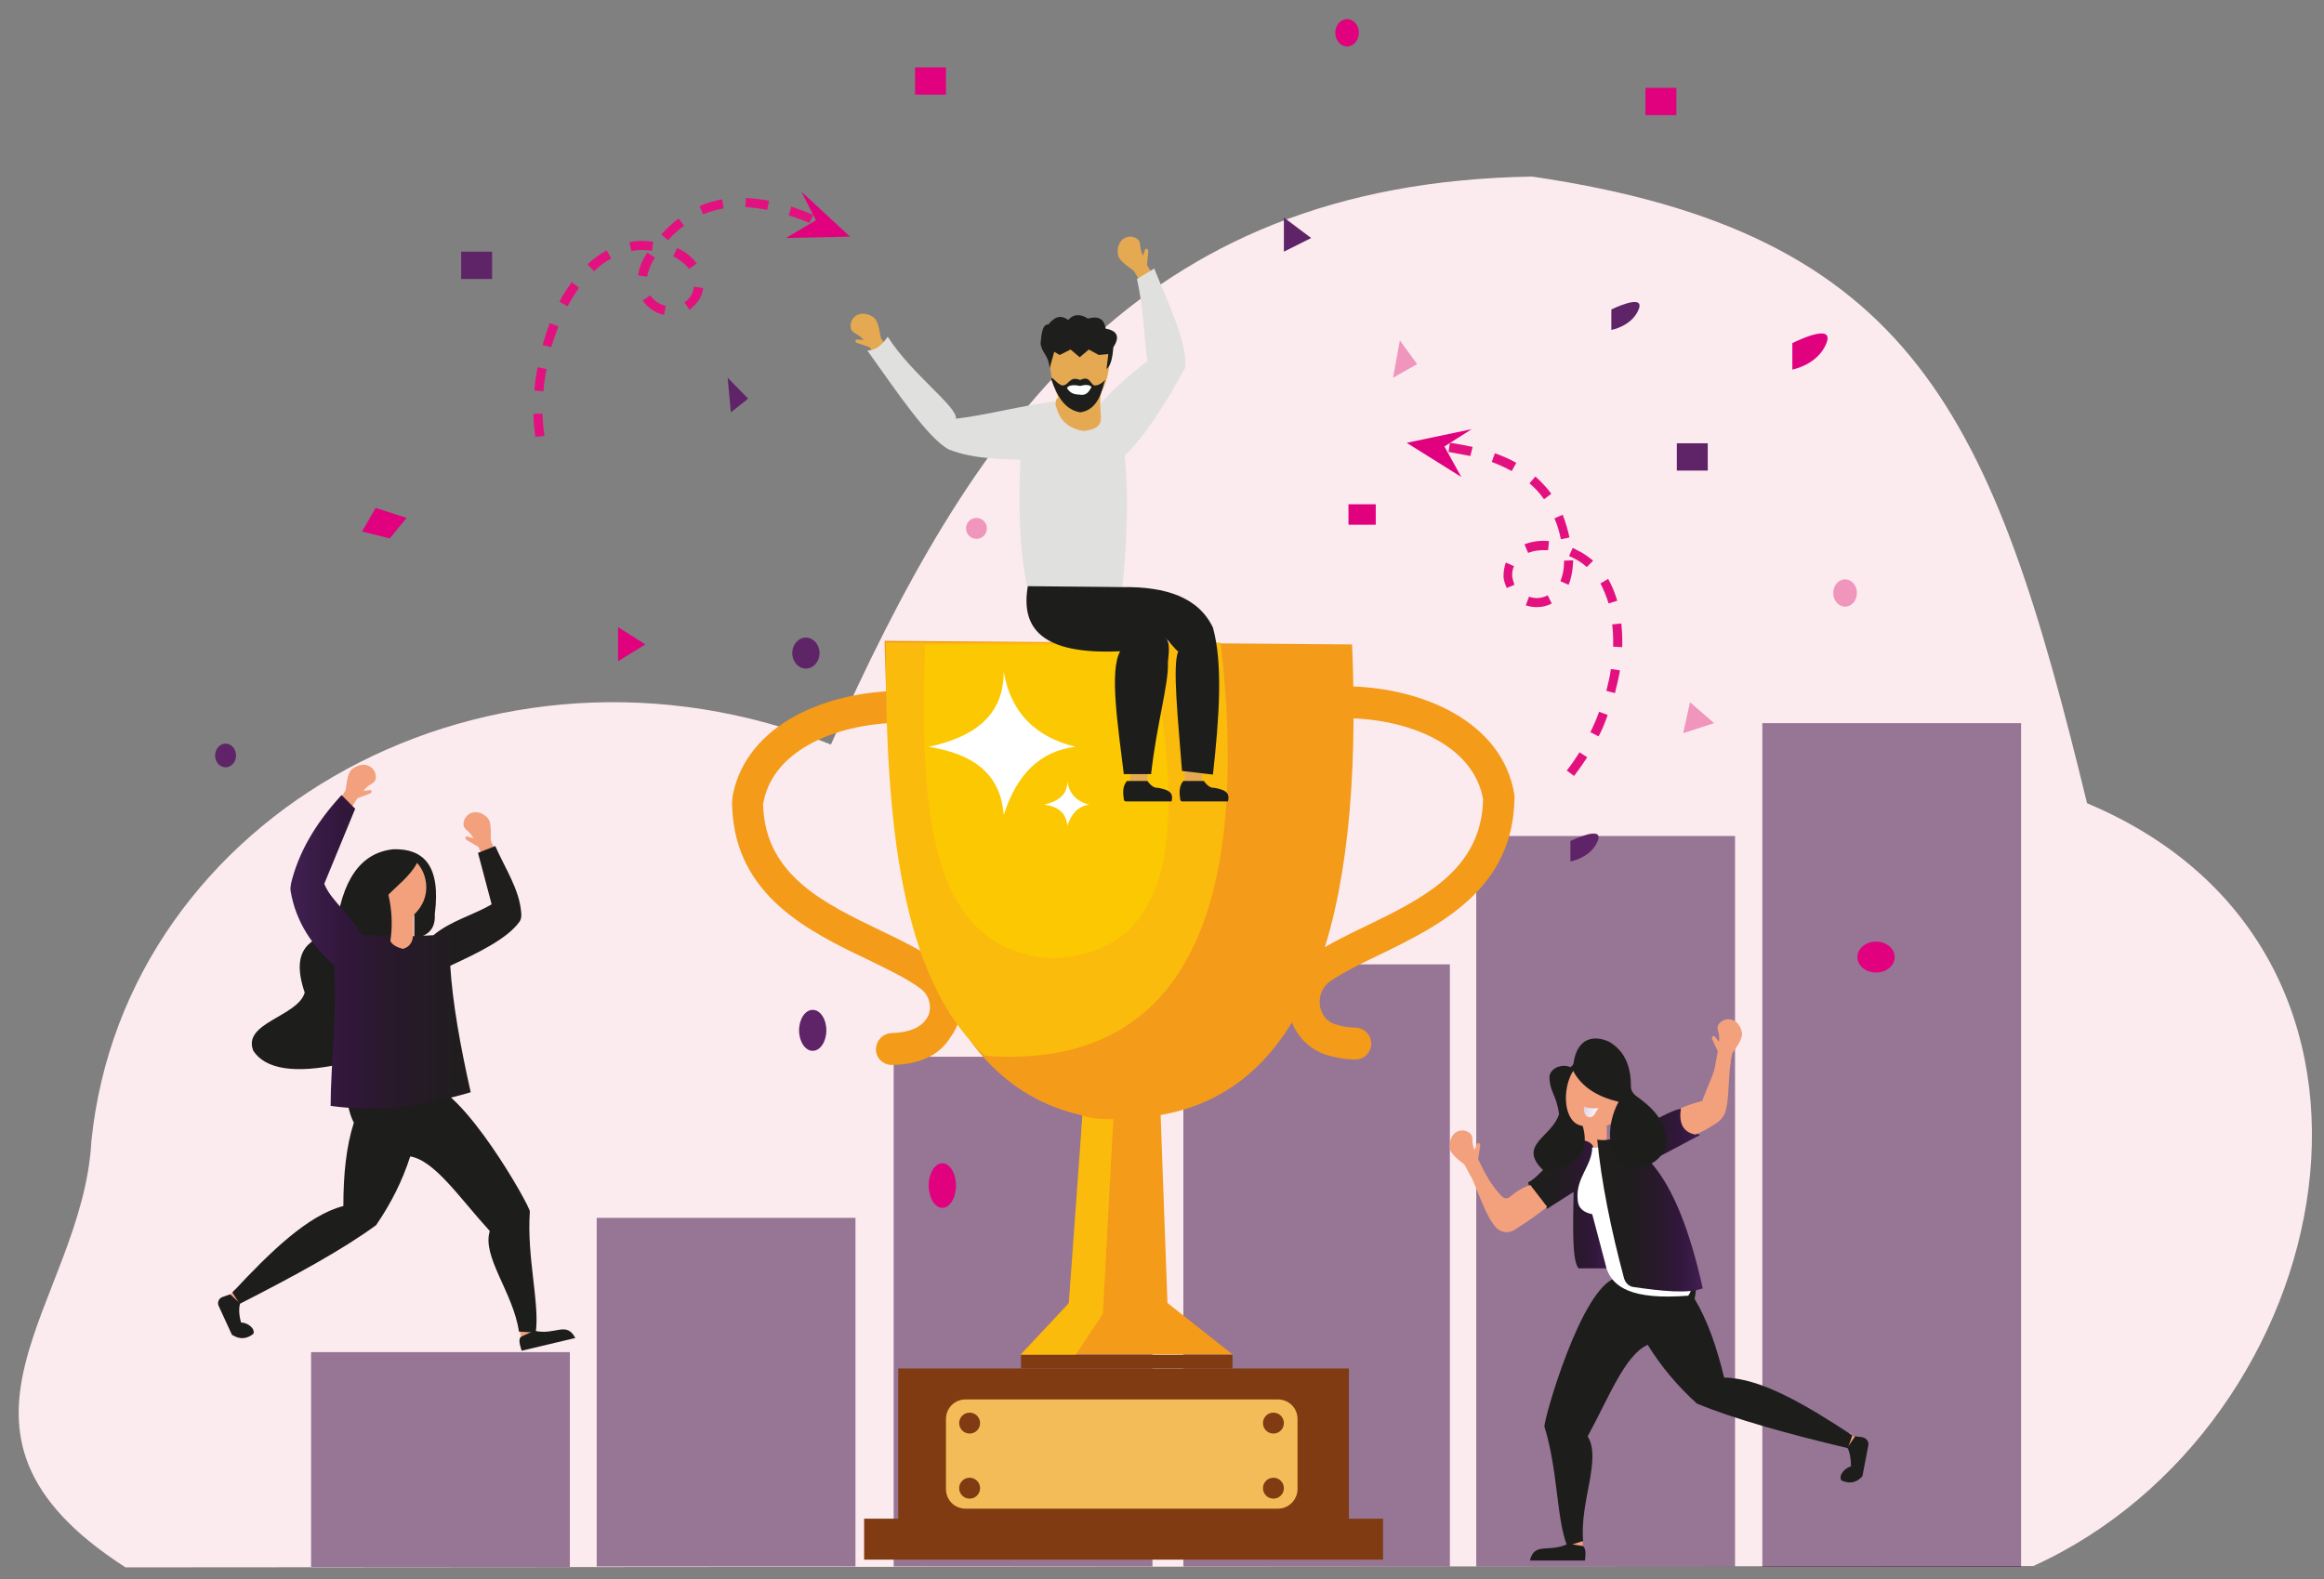<svg width="384" height="261" viewBox="0 0 384 261" fill="none" xmlns="http://www.w3.org/2000/svg">
<rect x="0" y="0" width="384" height="261" fill="#808080" stroke="none"/>
<path d="M344.848 132.756C329.293 68.747 316.368 38.435 253.169 29.184C187.416 30.237 160.363 71.455 137.293 123.053C81.384 100.714 20.665 134.336 15.104 188.567C13.677 215.569 -14.504 236.404 20.74 259.044L335.981 258.818C386.63 235.802 403.613 157.427 344.848 132.756Z" fill="#FBEBEF"/>
<path opacity="0.58" d="M94.159 223.467H51.4V258.969H94.159V223.467Z" fill="#502055"/>
<path opacity="0.58" d="M141.351 201.278H98.593V258.894H141.351V201.278Z" fill="#502055"/>
<path opacity="0.58" d="M190.422 174.652H147.664V258.894H190.422V174.652Z" fill="#502055"/>
<path opacity="0.58" d="M239.568 159.383H195.532V258.894H239.568V159.383Z" fill="#502055"/>
<path opacity="0.58" d="M286.685 138.172H243.926V258.894H286.685V138.172Z" fill="#502055"/>
<path opacity="0.58" d="M333.952 119.519H291.194V258.969H333.952V119.519Z" fill="#502055"/>
<path d="M223.411 106.506L146.16 105.904C146.987 146.22 153.374 178.714 178.849 184.355L177.121 214.817L168.629 223.843H203.647L192.901 215.344L191.774 184.28C215.671 180.143 225.365 152.764 223.411 106.506Z" fill="#F49B1A"/>
<path d="M224.012 175.103C222.209 175.103 220.481 174.802 218.752 174.2C215.521 172.997 213.342 170.139 212.891 166.679C212.44 163.144 214.018 159.759 216.873 157.803C219.353 156.149 222.359 154.644 225.515 153.14C234.984 148.552 244.828 143.813 245.053 132.079C243.4 122.903 232.429 118.766 222.284 118.691C220.856 118.691 219.654 117.487 219.654 116.058C219.654 114.629 220.856 113.426 222.284 113.426C234.758 113.501 248.285 119.142 250.239 131.402V131.628V131.854C250.088 147.047 237.689 153.065 227.77 157.879C224.764 159.308 221.908 160.737 219.804 162.166C218.527 163.068 217.926 164.498 218.076 166.077C218.151 166.754 218.602 168.559 220.48 169.236C221.608 169.612 222.735 169.838 223.937 169.838C225.365 169.838 226.567 171.041 226.567 172.47C226.567 173.9 225.44 175.103 224.012 175.103Z" fill="#F49B1A"/>
<path d="M147.363 176.005C145.935 176.005 144.733 174.877 144.733 173.448C144.733 172.019 145.86 170.815 147.288 170.74C150.068 170.665 152.022 169.913 152.999 168.484C153.6 167.732 153.75 166.829 153.6 165.851C153.45 164.873 152.924 164.046 152.172 163.444C149.993 161.79 146.837 160.285 143.455 158.63C133.686 153.967 121.587 148.1 120.986 133.508C120.911 132.756 120.986 132.079 121.061 131.553V131.477C123.391 119.593 136.692 114.253 148.866 114.178C150.293 114.178 151.496 115.381 151.496 116.81C151.496 118.239 150.369 119.443 148.866 119.443C138.871 119.518 127.975 123.58 126.171 132.455C126.171 132.606 126.096 132.756 126.096 132.831V133.132C126.472 144.64 136.166 149.304 145.559 153.817C149.166 155.547 152.548 157.201 155.178 159.157C157.057 160.511 158.259 162.617 158.635 164.873C159.01 167.205 158.484 169.537 157.057 171.417C155.253 174.426 151.947 175.93 147.363 176.005Z" fill="#F49B1A"/>
<path d="M201.694 106.205C206.954 152.313 194.555 176.833 162.768 174.501C150.068 162.918 146.16 140.353 146.386 106.205H201.694Z" fill="#FBBB0C"/>
<path d="M190.121 106.506C194.63 131.327 197.035 157.502 173.739 158.405C153.224 156.901 152.022 133.734 152.849 106.506H190.121Z" fill="#FCC802"/>
<path d="M165.849 111.019C165.849 118.39 160.814 121.85 153.45 123.429C160.514 124.557 165.323 127.641 165.849 134.712C167.953 128.017 171.861 124.106 177.722 123.429C170.959 121.774 166.976 117.638 165.849 111.019Z" fill="white"/>
<path d="M176.37 129.146C176.37 131.403 174.792 132.456 172.537 132.983C174.716 133.283 176.144 134.261 176.37 136.442C177.046 134.412 178.248 133.208 179.977 132.983C177.873 132.456 176.67 131.177 176.37 129.146Z" fill="white"/>
<path d="M183.959 184.956L182.231 217.149L177.722 223.918H168.705L176.595 215.419L178.849 184.354C180.578 184.956 182.231 184.956 183.959 184.956Z" fill="#FBBB0C"/>
<path d="M203.648 223.918H168.705V226.174H203.648V223.918Z" fill="#803B12"/>
<path d="M222.885 226.175H148.415V251.598H222.885V226.175Z" fill="#803B12"/>
<path d="M228.521 250.996H142.779V257.766H228.521V250.996Z" fill="#803B12"/>
<path d="M211.162 249.342H159.536C157.733 249.342 156.305 247.913 156.305 246.108V234.524C156.305 232.719 157.733 231.29 159.536 231.29H211.162C212.966 231.29 214.394 232.719 214.394 234.524V246.108C214.394 247.838 212.966 249.342 211.162 249.342Z" fill="#F4BC58"/>
<path d="M160.213 236.931C161.167 236.931 161.941 236.156 161.941 235.201C161.941 234.245 161.167 233.471 160.213 233.471C159.258 233.471 158.484 234.245 158.484 235.201C158.484 236.156 159.258 236.931 160.213 236.931Z" fill="#803B12"/>
<path d="M210.411 236.931C211.366 236.931 212.139 236.156 212.139 235.201C212.139 234.245 211.366 233.471 210.411 233.471C209.456 233.471 208.683 234.245 208.683 235.201C208.683 236.156 209.456 236.931 210.411 236.931Z" fill="#803B12"/>
<path d="M210.411 247.686C211.366 247.686 212.139 246.912 212.139 245.957C212.139 245.001 211.366 244.227 210.411 244.227C209.456 244.227 208.683 245.001 208.683 245.957C208.683 246.912 209.456 247.686 210.411 247.686Z" fill="#803B12"/>
<path d="M160.213 247.686C161.167 247.686 161.941 246.912 161.941 245.957C161.941 245.001 161.167 244.227 160.213 244.227C159.258 244.227 158.484 245.001 158.484 245.957C158.484 246.912 159.258 247.686 160.213 247.686Z" fill="#803B12"/>
<path d="M305.621 236.78L306.749 237.758L305.697 239.187L304.72 238.209L305.621 236.78Z" fill="#F3A07D"/>
<path d="M259.933 254.306L259.106 255.885H261.511V254.757L259.933 254.306Z" fill="#F3A07D"/>
<path d="M266.996 211.207C261.21 212.862 254.973 234.975 255.198 235.803C257.453 243.098 257.152 250.996 258.956 255.509L261.586 254.682C260.985 248.288 264.667 241.143 262.337 237.382C265.869 230.913 268.499 223.918 272.257 222.264C274.436 225.799 277.141 229.033 280.372 231.966C286.535 234.524 295.477 237.006 305.321 239.338L306.073 237.232C298.408 232.192 290.968 227.754 284.881 227.679C283.679 222.715 282.176 218.277 279.997 214.667C280.448 212.711 280.222 210.605 279.771 208.349L266.996 211.207Z" fill="#1D1D1B"/>
<path d="M260.383 176.457C263.765 177.36 266.621 178.939 268.274 182.023C267.898 183.753 267.447 185.408 265.493 186.009V189.545H261.586L260.759 186.386C258.73 185.859 257.828 183.076 257.603 179.24L260.383 176.457Z" fill="#F3A07D"/>
<path d="M252.493 195.412C252.944 197.367 254.071 198.721 255.649 199.774L260.008 196.991C259.933 202.407 259.707 208.349 260.834 209.628H266.771L263.239 189.47C262.863 188.642 261.511 188.191 260.459 188.642C256.401 191.125 254.447 194.509 252.493 195.412Z" fill="url(#paint0_linear_3730_15490)"/>
<path d="M263.089 189.545C263.089 192.704 260.308 194.66 260.684 198.27C260.759 199.774 261.736 200.376 263.089 200.677C263.99 203.986 264.742 206.995 265.493 209.778C266.545 212.636 269.476 214.893 278.945 214.141C282.401 209.552 270.829 198.496 264.366 189.62H263.089V189.545Z" fill="white"/>
<path d="M263.915 188.341C267.898 189.169 274.21 183.979 277.742 183.227C278.268 185.483 278.794 186.611 280.898 187.589L272.632 191.952C276.615 196.389 279.32 203.836 281.349 212.937C278.869 213.84 274.586 213.388 269.927 212.711C269.175 212.636 268.574 212.034 268.349 211.282C266.169 203.159 264.591 195.336 263.915 188.341Z" fill="url(#paint1_linear_3730_15490)"/>
<path d="M260.008 175.63C260.609 171.643 263.239 170.966 265.869 172.17C268.574 173.749 269.476 176.382 269.476 179.541C269.476 180.142 269.777 180.669 270.228 181.045C272.858 182.925 275.187 185.032 275.338 188.567C275.338 189.244 275.187 189.845 274.887 190.372C273.684 192.252 271.881 193.155 269.101 192.854C268.499 192.779 267.898 192.478 267.522 192.027C265.118 189.093 266.019 184.655 267.447 182.098C263.991 181.271 261.36 179.691 259.933 176.983C257.979 180.142 258.355 185.708 261.511 186.085C262.638 189.921 261.135 192.704 255.198 193.606C250.464 189.244 256.401 188.04 257.603 184.129C257.152 180.744 256.025 180.594 256.025 177.811C256.401 176.231 258.43 175.855 259.482 176.382C259.782 176.156 260.008 175.93 260.008 175.63Z" fill="#1D1D1B"/>
<path d="M261.736 182.926C262.412 183.151 263.239 183.227 264.141 183.151C263.765 183.528 263.615 184.054 263.314 184.355C262.938 184.806 262.187 184.731 261.886 184.129C261.736 183.828 261.661 183.452 261.736 182.926Z" fill="url(#paint2_linear_3730_15490)"/>
<path d="M277.742 183.152C278.644 182.701 279.921 182.325 281.274 181.948C281.575 180.895 284.054 175.555 283.754 174.728C285.182 174.352 284.355 175.329 286.008 175.329C285.557 177.887 285.708 181.422 285.182 183.453C284.956 184.28 284.505 184.957 283.829 185.484C282.476 186.386 281.274 187.063 280.147 187.514C278.043 187.138 277.366 185.559 277.742 183.152Z" fill="#F3A07D"/>
<path d="M252.869 195.863C251.817 196.164 250.614 196.841 249.487 197.819C249.112 198.119 248.586 198.119 248.285 197.819C247.308 196.916 246.331 195.562 245.429 193.983C244.227 194.434 243.776 193.682 242.649 193.531C244.302 196.916 245.354 200.752 247.158 202.858C247.909 203.685 249.187 203.911 250.164 203.309C252.117 202.106 253.921 200.827 255.649 199.473L252.869 195.863Z" fill="#F3A07D"/>
<path d="M261.51 255.51L259.106 255.134C255.95 256.713 253.545 254.758 252.793 257.917H261.886C262.037 256.789 262.037 255.811 261.51 255.51Z" fill="#1D1D1B"/>
<path d="M306.523 237.382L305.246 239.262C305.622 239.939 305.847 240.992 305.847 242.346C304.72 242.647 303.743 243.926 304.269 244.678C305.396 245.204 306.598 245.204 307.726 244.001L308.703 238.886C308.853 238.284 308.402 237.683 307.726 237.532L306.523 237.382Z" fill="#1D1D1B"/>
<path d="M285.783 176.232L286.234 174.05C287.06 172.847 288.037 171.568 287.812 170.59C287.286 168.108 284.881 167.883 283.904 169.387C283.528 170.139 284.205 170.59 284.054 172.17L283.303 171.267C283.002 171.117 282.927 171.267 282.852 171.643L283.829 173.749L283.153 177.51L285.783 176.232Z" fill="#F3A07D"/>
<path d="M243.024 194.434L241.972 192.478C240.845 191.575 239.493 190.598 239.568 189.545C239.417 186.987 241.672 186.16 242.949 187.363C243.55 187.965 243.024 188.642 243.626 190.071L244.077 189.018C244.302 188.792 244.452 188.868 244.603 189.244L244.227 191.575L245.955 195.035L243.024 194.434Z" fill="#F3A07D"/>
<path d="M81.91 140.88L81.084 138.849C81.084 137.345 81.234 135.765 80.482 135.088C78.679 133.358 76.575 134.486 76.575 136.292C76.65 137.119 77.477 137.194 78.228 138.548L77.176 138.247C76.875 138.247 76.8 138.473 77.026 138.774L79.055 139.977L80.558 143.512L81.91 140.88Z" fill="#F3A07D"/>
<path d="M55.984 132.455L57.112 130.575C57.337 129.146 57.412 127.491 58.389 126.964C60.493 125.535 62.372 127.04 62.071 128.77C61.846 129.597 61.019 129.447 60.042 130.725L61.169 130.575C61.47 130.65 61.47 130.876 61.245 131.101L59.065 131.929L56.961 135.163L55.984 132.455Z" fill="#F3A07D"/>
<path d="M68.308 142.083C65.753 143.286 64.175 145.317 63.198 147.724C63.123 148.928 63.349 150.131 64.326 151.109V155.622C65.528 157.427 66.805 158.33 68.308 155.622V151.41C69.661 150.733 70.488 149.078 71.089 147.198C71.164 144.339 70.112 142.76 68.308 142.083Z" fill="#F3A07D"/>
<path d="M68.91 142.61C67.858 144.716 65.453 146.521 64.176 147.875C66.505 158.029 60.944 164.648 55.985 175.93C48.771 177.435 43.886 176.758 41.857 173.674C39.978 169.01 49.221 168.033 50.349 164.046C47.869 156.75 51.401 155.095 55.459 153.892C56.435 145.543 59.517 140.88 65.077 140.353C69.887 140.278 72.893 142.91 71.841 151.109C71.991 153.742 70.488 154.719 68.459 155.095V151.109C71.465 148.251 70.563 144.34 68.91 142.61Z" fill="#1D1D1B"/>
<path d="M38.776 213.087L37.874 214.215L39.302 215.419L40.053 214.215L38.776 213.087Z" fill="#F3A07D"/>
<path d="M87.396 219.33L88.523 220.684L86.194 221.286L85.893 220.157L87.396 219.33Z" fill="#F3A07D"/>
<path d="M70.338 179.089C76.35 179.39 87.621 199.397 87.546 200.225C87.02 207.821 89.2 215.418 88.523 220.232L85.743 220.082C84.841 213.688 79.581 207.671 80.933 203.459C75.974 198.043 71.841 191.8 67.783 191.123C66.505 195.11 64.627 198.871 62.147 202.481C56.736 206.468 48.62 210.905 39.603 215.493L38.4 213.613C44.638 206.919 50.875 200.826 56.736 199.322C56.736 194.207 57.187 189.544 58.465 185.557C57.563 183.827 57.262 181.646 57.187 179.39L70.338 179.089Z" fill="#1D1D1B"/>
<path d="M86.118 220.91L88.298 219.932C91.754 220.759 93.558 218.277 95.061 221.135L86.194 223.241C85.893 222.264 85.592 221.286 86.118 220.91Z" fill="#1D1D1B"/>
<path d="M38.024 213.914L39.678 215.418C39.452 216.171 39.452 217.224 39.828 218.577C40.955 218.577 42.233 219.63 41.857 220.458C40.88 221.21 39.753 221.511 38.325 220.608L36.146 215.87C35.845 215.268 36.146 214.591 36.747 214.365L38.024 213.914Z" fill="#1D1D1B"/>
<path d="M81.835 139.827L78.979 140.955L81.234 149.454C78.378 151.184 74.471 152.162 71.615 154.569L68.233 154.719C68.158 155.772 67.632 156.525 66.58 156.825C64.777 156.374 64.251 155.547 64.401 154.644L59.817 154.569C58.089 151.259 54.707 148.928 53.58 146.069L58.69 133.659L56.435 131.402C52.002 136.216 49.296 141.03 48.094 145.994C48.019 146.446 47.944 146.897 48.019 147.273C48.921 152.538 51.701 156.374 55.233 159.608C55.684 168.108 54.632 176.006 54.632 182.775C62.147 183.828 69.887 182.85 77.777 180.518C76.049 172.846 74.771 165.701 74.395 159.608C79.13 157.427 83.714 155.171 85.743 152.463C86.118 152.012 86.194 151.41 86.118 150.808C85.818 146.972 83.413 143.437 81.835 139.827Z" fill="url(#paint3_linear_3730_15490)"/>
<path d="M260.083 128.244L258.88 127.341C259.632 126.439 260.308 125.386 260.985 124.333L262.262 125.16C261.586 126.213 260.834 127.266 260.083 128.244ZM264.141 121.7L262.788 121.023C263.314 119.895 263.84 118.767 264.216 117.638L265.644 118.165C265.193 119.443 264.742 120.572 264.141 121.7ZM266.846 114.554L265.418 114.178C265.719 112.975 266.019 111.771 266.17 110.568L267.673 110.794C267.447 112.072 267.147 113.351 266.846 114.554ZM268.048 106.958L266.545 106.882C266.545 106.506 266.545 106.055 266.545 105.679C266.545 104.852 266.47 104.024 266.395 103.197L267.898 103.046C267.973 103.874 268.048 104.776 268.048 105.679C268.048 106.13 268.048 106.582 268.048 106.958ZM253.921 100.339C253.32 100.339 252.718 100.263 252.117 100.038L252.643 98.609C253.62 98.985 254.747 98.909 255.724 98.383L256.401 99.737C255.574 100.188 254.747 100.339 253.921 100.339ZM265.794 99.737C265.418 98.533 264.967 97.405 264.441 96.427L265.719 95.675C266.32 96.728 266.846 98.007 267.222 99.285L265.794 99.737ZM248.961 97.18C248.736 96.653 248.51 96.051 248.435 95.45V95.374C248.435 95.299 248.435 95.149 248.435 95.073C248.435 94.321 248.585 93.644 248.811 92.967L250.163 93.569C249.938 94.02 249.863 94.547 249.863 95.073C249.863 95.149 249.863 95.224 249.863 95.299C249.938 95.75 250.088 96.202 250.239 96.653L248.961 97.18ZM259.181 96.653L257.828 96.051C258.204 95.149 258.43 94.096 258.43 92.892V92.666L259.932 92.591V92.892C259.857 94.321 259.632 95.6 259.181 96.653ZM262.187 93.719C261.511 93.118 260.759 92.591 259.932 92.215C259.707 92.065 259.482 91.99 259.256 91.914L259.857 90.561C260.083 90.636 260.383 90.786 260.609 90.937C261.586 91.388 262.412 91.99 263.239 92.666L262.187 93.719ZM252.493 91.388L251.892 89.959C253.094 89.507 254.447 89.282 255.95 89.432L255.799 90.937C254.522 90.861 253.395 91.012 252.493 91.388ZM257.904 89.131C257.678 87.928 257.302 86.725 256.851 85.671L258.204 85.07C258.655 86.198 259.031 87.477 259.331 88.831L257.904 89.131ZM255.123 82.512C254.447 81.534 253.62 80.632 252.718 79.88L253.695 78.751C254.672 79.654 255.574 80.557 256.325 81.61L255.123 82.512ZM249.788 77.849C248.811 77.322 247.684 76.796 246.481 76.345L247.007 74.915C248.285 75.367 249.487 75.893 250.539 76.495L249.788 77.849ZM242.949 75.367C241.822 75.141 240.62 74.915 239.342 74.69L239.568 73.186C240.92 73.336 242.123 73.637 243.325 73.862L242.949 75.367Z" fill="#E3117F"/>
<path d="M243.175 70.929L238.666 73.787L241.446 78.826L232.429 73.185L243.175 70.929Z" fill="#E1017F"/>
<path d="M88.448 72.207C88.297 71.004 88.147 69.65 88.147 68.371H89.65C89.65 69.65 89.8 70.853 89.951 72.057L88.448 72.207ZM89.8 64.686L88.297 64.535C88.372 63.257 88.598 61.978 88.823 60.699L90.326 61C90.026 62.203 89.875 63.482 89.8 64.686ZM91.078 57.39L89.65 57.014C90.026 55.735 90.401 54.531 90.852 53.403L92.28 53.93C91.829 55.058 91.453 56.261 91.078 57.39ZM109.714 52.049C108.286 51.748 107.009 50.846 106.182 49.642L107.46 48.815C108.061 49.718 108.963 50.319 110.015 50.545L109.714 52.049ZM113.922 51.222L113.096 49.943C113.471 49.718 113.772 49.417 114.073 49.041C114.373 48.514 114.599 47.988 114.674 47.386L116.177 47.611C116.102 48.439 115.801 49.191 115.275 49.868L115.2 49.943C114.824 50.47 114.373 50.846 113.922 51.222ZM93.783 50.62L92.43 49.868C93.031 48.665 93.783 47.611 94.459 46.634L95.662 47.536C95.061 48.439 94.384 49.492 93.783 50.62ZM106.934 45.731L105.431 45.505C105.581 44.302 106.107 43.023 106.934 41.745L108.211 42.572C107.535 43.625 107.084 44.753 106.934 45.731ZM98.141 44.828L97.089 43.7C98.066 42.722 99.194 41.97 100.246 41.369L100.997 42.722C100.02 43.249 99.043 43.926 98.141 44.828ZM113.847 44.453C113.246 43.625 112.344 42.948 111.217 42.346L111.893 40.992C113.246 41.594 114.373 42.497 115.125 43.55L113.847 44.453ZM104.304 41.519L104.003 40.015C105.055 39.789 106.107 39.789 107.159 39.864C107.385 39.864 107.685 39.94 107.911 39.94L107.76 41.444C107.535 41.444 107.309 41.369 107.084 41.369C106.107 41.293 105.205 41.293 104.304 41.519ZM110.39 39.714L109.263 38.736C110.165 37.758 111.142 36.856 112.119 36.103L113.021 37.307C112.119 37.984 111.217 38.736 110.39 39.714ZM133.761 36.856C132.559 36.329 131.432 35.953 130.304 35.577L130.755 34.148C131.882 34.524 133.085 34.975 134.362 35.502L133.761 36.856ZM116.177 35.426L115.576 34.073C116.778 33.546 118.055 33.17 119.333 32.944L119.558 34.449C118.356 34.674 117.229 34.975 116.177 35.426ZM126.772 34.674C125.495 34.449 124.293 34.298 123.165 34.223L123.241 32.719C124.443 32.794 125.796 32.944 127.073 33.17L126.772 34.674Z" fill="#E3117F"/>
<path d="M132.409 31.666L134.813 36.405L129.854 39.338L140.449 39.112L132.409 31.666Z" fill="#E1017F"/>
<path d="M227.319 83.34H222.81V86.725H227.319V83.34Z" fill="#E1017F"/>
<path d="M102.125 103.647V109.289L106.633 106.506L102.125 103.647Z" fill="#E1017F"/>
<path d="M120.235 62.43L120.761 68.146L123.616 65.89L120.235 62.43Z" fill="#5E2467"/>
<path d="M279.245 116.059L278.118 121.173L283.228 119.519L279.245 116.059Z" fill="#F095BC"/>
<path d="M266.245 51.147V54.532C266.245 54.532 269.627 53.93 270.754 51.147C271.881 48.364 266.245 51.147 266.245 51.147Z" fill="#5E2467"/>
<path d="M231.302 56.262L234.157 60.173L230.174 62.429L231.302 56.262Z" fill="#F095BC"/>
<path d="M212.139 35.953L216.648 39.338L212.139 41.594V35.953Z" fill="#5E2467"/>
<path d="M62.071 83.941L59.817 87.853L64.401 88.981L67.181 85.596L62.071 83.941Z" fill="#E1017F"/>
<path d="M276.991 14.517H271.881V19.03H276.991V14.517Z" fill="#E1017F"/>
<path d="M81.309 41.595H76.199V46.108H81.309V41.595Z" fill="#5E2467"/>
<path d="M156.305 11.132H151.195V15.645H156.305V11.132Z" fill="#E1017F"/>
<path d="M282.176 73.261H277.066V77.774H282.176V73.261Z" fill="#5E2467"/>
<path d="M296.153 56.713V61.075C296.153 61.075 300.362 60.323 301.789 56.713C303.217 53.103 296.153 56.713 296.153 56.713Z" fill="#E1017F"/>
<path d="M259.482 139V142.384C259.482 142.384 262.864 141.783 263.991 139C265.118 136.217 259.482 139 259.482 139Z" fill="#5E2467"/>
<path d="M37.273 126.815C38.227 126.815 39.001 125.939 39.001 124.859C39.001 123.779 38.227 122.903 37.273 122.903C36.318 122.903 35.544 123.779 35.544 124.859C35.544 125.939 36.318 126.815 37.273 126.815Z" fill="#5E2467"/>
<path d="M133.16 110.493C134.405 110.493 135.415 109.348 135.415 107.935C135.415 106.523 134.405 105.378 133.16 105.378C131.915 105.378 130.906 106.523 130.906 107.935C130.906 109.348 131.915 110.493 133.16 110.493Z" fill="#5E2467"/>
<path d="M304.87 100.263C305.949 100.263 306.824 99.253 306.824 98.007C306.824 96.76 305.949 95.75 304.87 95.75C303.791 95.75 302.917 96.76 302.917 98.007C302.917 99.253 303.791 100.263 304.87 100.263Z" fill="#F095BC"/>
<path d="M222.585 7.672C223.664 7.672 224.538 6.662 224.538 5.416C224.538 4.169 223.664 3.159 222.585 3.159C221.506 3.159 220.631 4.169 220.631 5.416C220.631 6.662 221.506 7.672 222.585 7.672Z" fill="#E1017F"/>
<path d="M134.287 173.674C135.532 173.674 136.542 172.158 136.542 170.289C136.542 168.42 135.532 166.904 134.287 166.904C133.042 166.904 132.033 168.42 132.033 170.289C132.033 172.158 133.042 173.674 134.287 173.674Z" fill="#5E2467"/>
<path d="M155.704 199.624C156.949 199.624 157.959 197.974 157.959 195.939C157.959 193.903 156.949 192.253 155.704 192.253C154.459 192.253 153.45 193.903 153.45 195.939C153.45 197.974 154.459 199.624 155.704 199.624Z" fill="#E1017F"/>
<path d="M309.98 160.737C311.682 160.737 313.061 159.592 313.061 158.179C313.061 156.767 311.682 155.622 309.98 155.622C308.279 155.622 306.899 156.767 306.899 158.179C306.899 159.592 308.279 160.737 309.98 160.737Z" fill="#E1017F"/>
<path d="M161.34 89.057C162.295 89.057 163.069 88.282 163.069 87.327C163.069 86.371 162.295 85.597 161.34 85.597C160.386 85.597 159.612 86.371 159.612 87.327C159.612 88.282 160.386 89.057 161.34 89.057Z" fill="#F095BC"/>
<path d="M146.762 57.691L145.559 55.886C145.259 54.457 145.108 52.877 144.207 52.351C142.027 50.997 140.224 52.577 140.6 54.307C140.825 55.134 141.652 54.983 142.704 56.187L141.577 56.112C141.276 56.187 141.276 56.413 141.501 56.638L143.681 57.39L145.86 60.55L146.762 57.691Z" fill="#E5A951"/>
<path d="M188.468 46.634L187.341 44.754C186.138 43.851 184.786 43.024 184.711 41.971C184.41 39.489 186.589 38.436 188.017 39.564C188.618 40.09 188.167 40.843 188.844 42.272L189.22 41.219C189.445 40.993 189.595 41.068 189.746 41.444L189.52 43.776L191.399 47.086L188.468 46.634Z" fill="#E5A951"/>
<path d="M181.104 67.544C183.132 65.062 186.138 62.355 189.595 59.647C188.994 55.66 188.994 51.147 187.867 46.108L190.722 44.378C193.052 50.245 196.208 56.563 195.832 60.775C192.601 66.717 189.295 71.982 185.687 75.442L181.104 67.544Z" fill="#E0E0DF"/>
<path d="M183.433 57.541C183.433 60.324 183.132 62.881 181.93 64.837C181.63 66.341 181.78 70.403 182.832 71.456L178.323 74.089L174.265 70.328C174.415 68.823 174.04 65.89 174.866 65.74C173.589 62.806 173.213 60.023 173.589 57.391L183.433 57.541Z" fill="#E5A951"/>
<path d="M182.457 63.182C181.855 65.814 180.803 67.845 178.474 68.146C175.919 67.695 174.716 65.513 173.74 62.806C173.589 61.753 174.641 63.558 175.543 63.708C176.67 63.708 176.67 62.053 178.474 62.806C180.052 62.053 180.052 63.332 180.803 63.708C182.156 63.783 182.983 62.053 182.457 63.182Z" fill="#1E1E1C"/>
<path d="M180.352 63.934C179.901 64.837 179.451 65.439 178.323 65.213C177.121 65.213 176.67 64.686 176.294 64.16C176.52 63.633 177.422 63.558 178.474 63.784C179.3 63.558 179.977 63.558 180.352 63.934Z" fill="#FDFFFF"/>
<path d="M182.832 61C183.433 60.549 183.809 59.421 183.96 57.39C185.237 55.434 184.335 54.607 182.682 54.306C182.457 52.576 181.329 52.2 179.751 52.651C178.624 51.899 177.422 51.824 176.52 52.877C175.242 51.974 174.266 52.35 173.214 53.629C172.312 53.554 172.086 54.983 171.936 56.713C172.086 58.368 173.214 58.518 173.439 60.85L174.19 58.142L175.092 58.669L176.896 57.766L178.399 59.045L179.902 57.766L181.555 58.669L183.133 58.518L182.832 61Z" fill="#1E1E1C"/>
<path d="M174.265 66.341C172.762 66.792 170.358 67.544 169.306 68.672C168.404 74.991 167.728 89.056 169.907 97.706L185.462 96.954C186.74 84.017 186.89 67.695 181.93 68.372C182.005 70.026 181.705 70.929 179 71.23C175.618 70.628 174.791 68.597 174.265 66.341Z" fill="#E0E0DF"/>
<path d="M169.831 76.044C165.548 75.818 161.19 75.969 156.831 74.314C153.374 72.509 148.189 64.761 143.305 57.917C144.883 57.917 145.785 56.864 146.686 55.66C150.669 61.903 158.184 67.168 157.958 69.199C162.693 68.672 169.23 66.943 174.34 66.341L169.831 76.044Z" fill="#E0E0DF"/>
<path d="M189.595 127.416H186.74V129.146H189.595V127.416Z" fill="#E5A951"/>
<path d="M195.757 127.416V129.673H198.613V126.814L195.757 127.416Z" fill="#E5A951"/>
<path d="M169.832 96.879C168.629 103.799 172.086 108.237 185.086 107.635C183.283 110.869 184.711 119.82 185.688 127.943H190.196C191.098 119.82 193.127 112.975 192.977 109.515C192.977 108.763 193.578 105.905 192.451 105.378C192.676 105.303 194.48 107.785 194.705 107.635C193.653 109.816 194.705 119.369 195.306 127.417L200.416 128.018C201.468 118.541 202.07 109.666 200.416 103.724C198.012 98.684 192.601 96.954 185.537 97.029L169.832 96.879Z" fill="#1D1D1B"/>
<path d="M186.214 129.071H189.596C190.122 129.823 190.723 130.275 191.324 130.2C192.677 130.5 194.029 130.726 193.578 132.456H186.064C185.838 132.456 185.688 132.306 185.688 132.08C185.538 131.102 185.462 129.899 186.214 129.071Z" fill="#1D1D1B"/>
<path d="M195.532 129.071H198.913C199.439 129.823 200.041 130.275 200.642 130.2C201.994 130.5 203.347 130.726 202.896 132.456H195.381C195.156 132.456 195.006 132.306 195.006 132.08C194.855 131.102 194.78 129.899 195.532 129.071Z" fill="#1D1D1B"/>
<defs>
<linearGradient id="paint0_linear_3730_15490" x1="266.676" y1="199.046" x2="252.457" y2="199.046" gradientUnits="userSpaceOnUse">
<stop stop-color="#402051"/>
<stop offset="0.216" stop-color="#32173C"/>
<stop offset="0.453" stop-color="#28192A"/>
<stop offset="0.706" stop-color="#201D1F"/>
<stop offset="1" stop-color="#1E1E1C"/>
</linearGradient>
<linearGradient id="paint1_linear_3730_15490" x1="281.29" y1="198.334" x2="263.911" y2="198.334" gradientUnits="userSpaceOnUse">
<stop stop-color="#402051"/>
<stop offset="0.216" stop-color="#32173C"/>
<stop offset="0.453" stop-color="#28192A"/>
<stop offset="0.706" stop-color="#201D1F"/>
<stop offset="1" stop-color="#1E1E1C"/>
</linearGradient>
<linearGradient id="paint2_linear_3730_15490" x1="263.841" y1="184.033" x2="261.558" y2="183.399" gradientUnits="userSpaceOnUse">
<stop stop-color="#FCF9F8"/>
<stop offset="0.927" stop-color="#E1D2E8"/>
</linearGradient>
<linearGradient id="paint3_linear_3730_15490" x1="48.065" y1="157.3" x2="86.301" y2="157.3" gradientUnits="userSpaceOnUse">
<stop stop-color="#402051"/>
<stop offset="0.216" stop-color="#32173C"/>
<stop offset="0.453" stop-color="#28192A"/>
<stop offset="0.706" stop-color="#201D1F"/>
<stop offset="1" stop-color="#1E1E1C"/>
</linearGradient>
</defs>
</svg>
